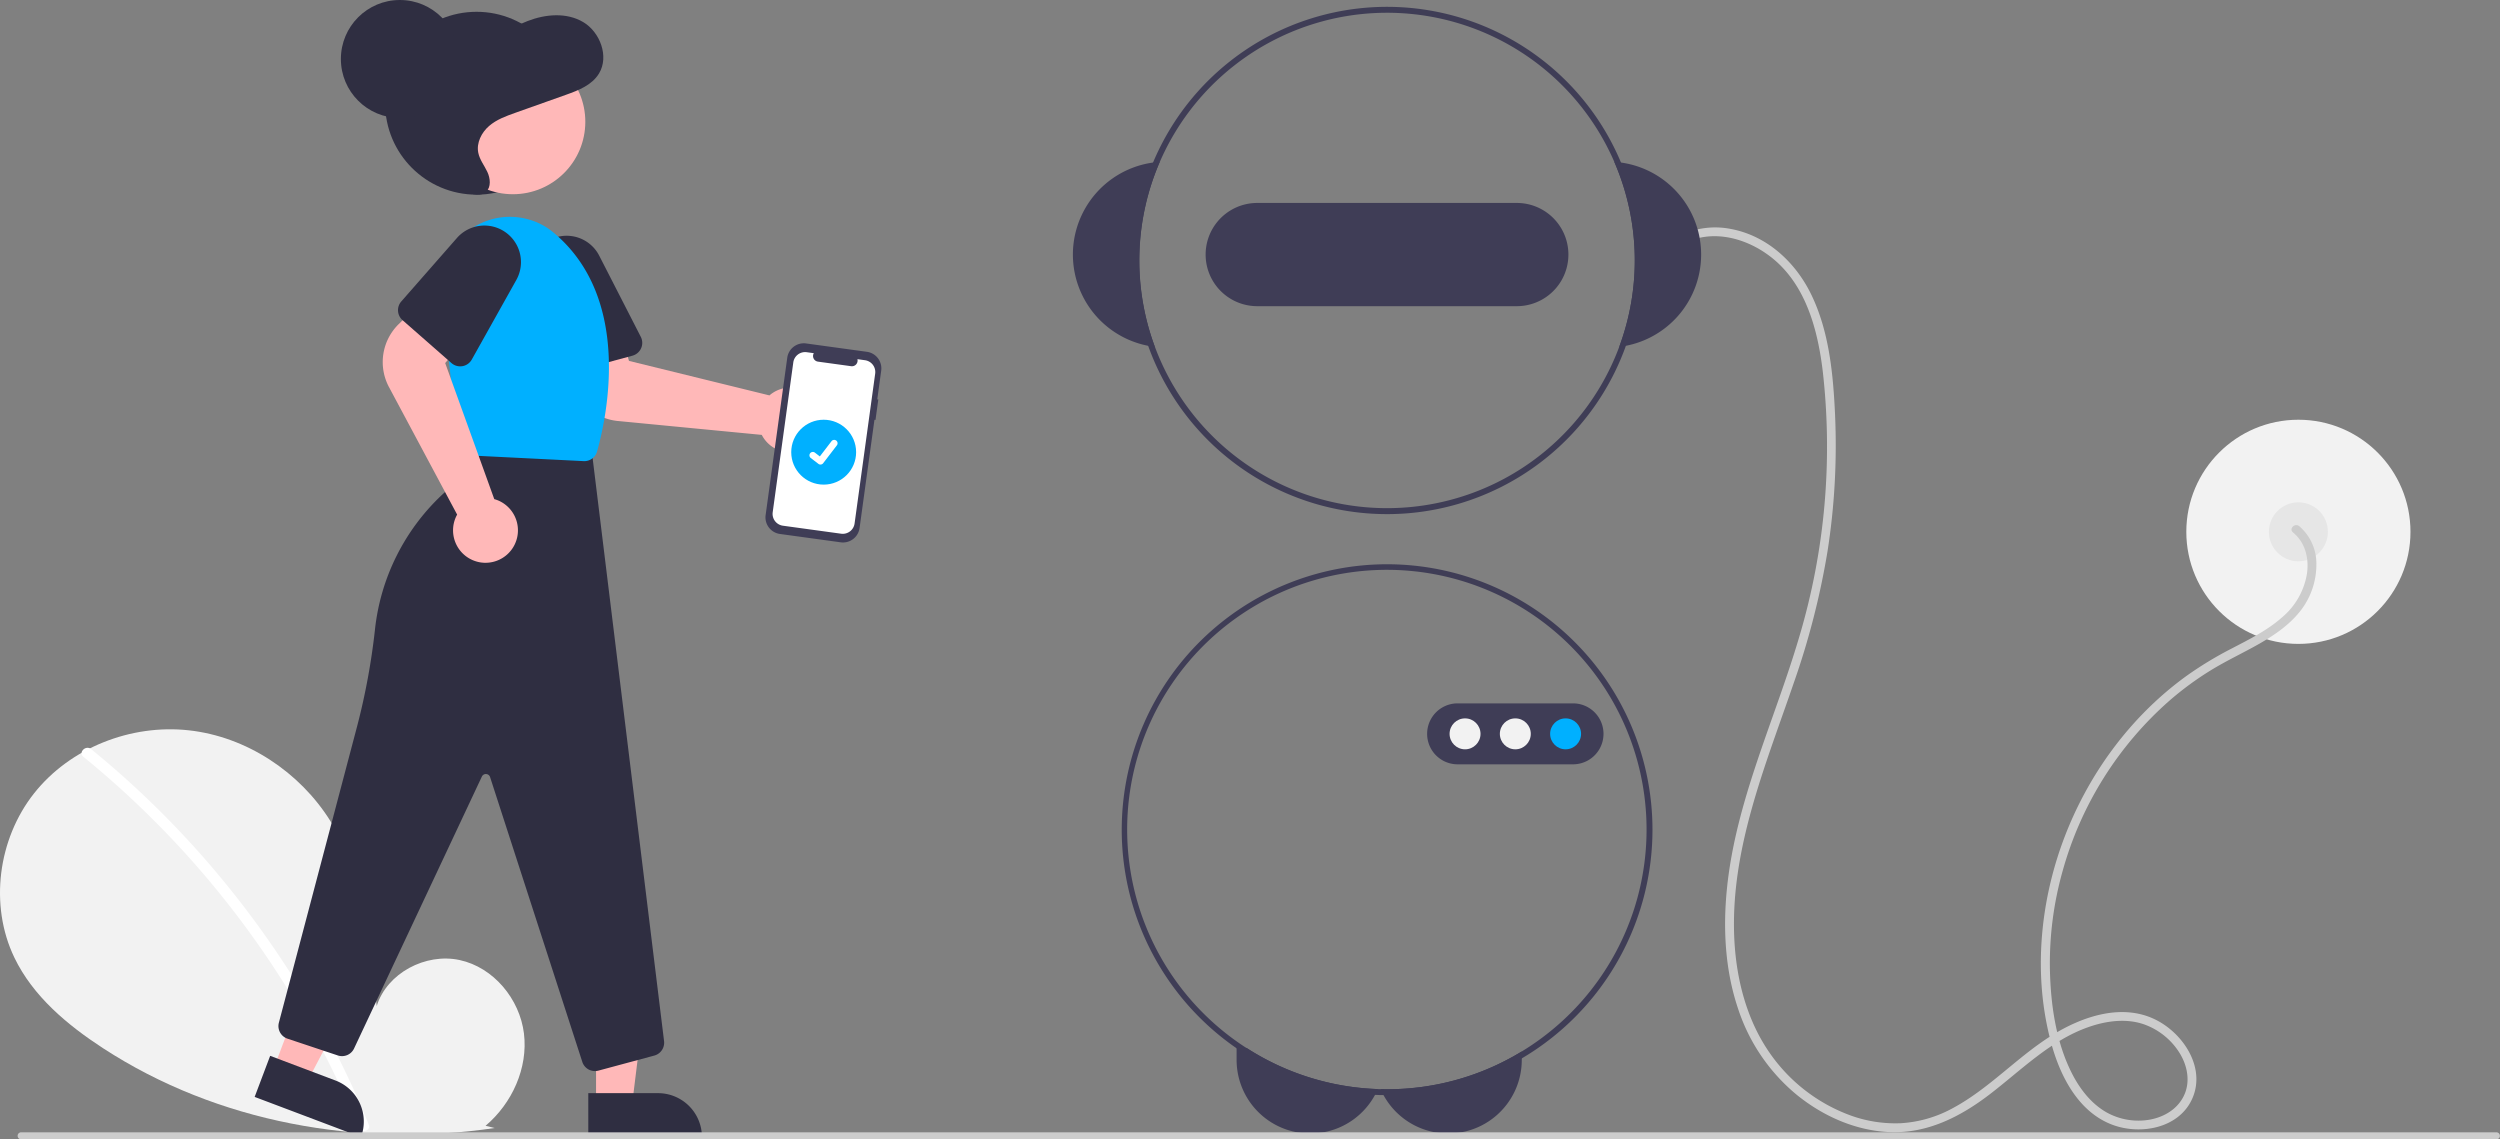 <svg xmlns="http://www.w3.org/2000/svg" data-name="Layer 1" width="847.62" height="386.288" viewBox="0 0 847.62 386.288" xmlns:xlink="http://www.w3.org/1999/xlink"><rect x="0" y="0" width="847.62" height="386.288" fill="#808080" stroke="none"/><circle cx="779.266" cy="180.31" r="38" fill="#f2f2f2"/><circle cx="779.266" cy="180.31" r="10" fill="#e6e6e6"/><path d="M953.629,437.379c4.212,3.436,5.496,8.853,4.712,14.082a24.452,24.452,0,0,1-8.394,14.681c-5.009,4.452-11.119,7.461-17.014,10.542a123.752,123.752,0,0,0-15.575,9.455c-18.961,13.781-33.285,33.403-41.483,55.3-8.184,21.86-10.38,46.672-4.161,69.327,3.077,11.209,9.302,23.303,20.898,27.521,9.244,3.362,21.864,1.196,26.571-8.33,5.056-10.234-1.998-21.737-11.084-26.818-11.778-6.586-25.847-1.773-36.441,4.893-11.663,7.339-21.039,17.871-33.215,24.448a41.739,41.739,0,0,1-17.844,5.205,44.69,44.69,0,0,1-16.909-2.612,57.273,57.273,0,0,1-27.662-21.471c-7.734-11.243-11.196-25.025-11.828-38.525-1.413-30.206,10.52-58.465,20.094-86.477a264.211,264.211,0,0,0,11.519-44.86,232.406,232.406,0,0,0,2.545-46.388c-.634-13.714-1.986-28.054-8.039-40.579-5.322-11.013-15.049-20.027-27.346-22.3a27.277,27.277,0,0,0-16.439,1.888c-1.754.8-.231,3.387,1.514,2.59,10.883-4.965,23.746-.134,31.784,7.882,9.386,9.361,12.833,23.184,14.364,35.939a225.589,225.589,0,0,1-7.968,89.993c-8.347,28.352-21.476,55.521-24.506,85.226-1.382,13.555-.672,27.567,3.66,40.565a63.359,63.359,0,0,0,20.078,29.566c8.842,7.148,19.72,12.019,31.171,12.561,12.854.609,24.127-5.122,34.1-12.745,10.681-8.165,20.509-18.239,33.447-22.817,5.899-2.087,12.617-3.061,18.673-1.052a23.43,23.43,0,0,1,12.452,10.012c2.63,4.374,3.601,9.842,1.2,14.541-2.257,4.418-6.662,6.973-11.431,7.847a22.18,22.18,0,0,1-14.724-2.502c-5.224-2.984-9.047-7.991-11.725-13.281-5.34-10.55-7.135-23.107-7.407-34.817a115.287,115.287,0,0,1,4.348-33.853,119.456,119.456,0,0,1,36.089-57.529,105.961,105.961,0,0,1,13.974-10.289c5.38-3.316,11.123-5.966,16.607-9.094,5.397-3.079,10.715-6.757,14.432-11.823a25.435,25.435,0,0,0,4.887-14.951,16.766,16.766,0,0,0-5.804-13.072c-1.484-1.211-3.619.9-2.121,2.121Z" transform="translate(-176.19 -256.856)" fill="#ccc"/><path d="M598.876,612.166a87.339,87.339,0,0,0,44.47,13.94,20.85,20.85,0,0,1-.95,1.96,25.067,25.067,0,0,1-7.6,8.55,24.969,24.969,0,0,1-39.34-20.42v-4.03Z" transform="translate(-176.19 -256.856)" fill="#3f3d56"/><path d="M692.146,613.346v2.85a24.961,24.961,0,0,1-46.88,11.95,20.848,20.848,0,0,1-.99-2.01c.73.02,1.45.03,2.18.03A87.467,87.467,0,0,0,692.146,613.346Z" transform="translate(-176.19 -256.856)" fill="#3f3d56"/><path d="M725.786,311.966c-.75-.11-1.51-.18-2.27-.23a83.981,83.981,0,0,1,1.67,62.71c.76-.09,1.51-.21,2.26-.35a31.502,31.502,0,0,0-1.66-62.13Z" transform="translate(-176.19 -256.856)" fill="#3f3d56"/><path d="M569.396,311.736c-.76.05-1.52.12-2.27.23a31.502,31.502,0,0,0-1.66,62.13c.75.14,1.5.26,2.26.35a83.981,83.981,0,0,1,1.67-62.71Z" transform="translate(-176.19 -256.856)" fill="#3f3d56"/><path d="M725.786,311.966a85.997,85.997,0,1,0,6.67,33.2A86.115,86.115,0,0,0,725.786,311.966Zm-.6,62.48a83.981,83.981,0,1,1,5.27-29.28A84.122,84.122,0,0,1,725.186,374.446Z" transform="translate(-176.19 -256.856)" fill="#3f3d56"/><path d="M690.456,325.666h-88a17.5,17.5,0,0,0,0,35h88a17.5,17.5,0,0,0,0-35Z" transform="translate(-176.19 -256.856)" fill="#3f3d56"/><path d="M646.456,448.166a89.997,89.997,0,0,0-4.06,179.9c.95.05,1.91.08,2.87.08.4.02.79.02,1.19.02a90,90,0,0,0,0-180Zm45.69,165.18a87.467,87.467,0,0,1-45.69,12.82c-.73,0-1.45-.01-2.18-.03q-.465,0-.93-.03a88.051,88.051,0,1,1,48.8-12.76Z" transform="translate(-176.19 -256.856)" fill="#3f3d56"/><path d="M709.623,515.999h-39.334a10.334,10.334,0,0,1,0-20.667h39.334a10.334,10.334,0,0,1,0,20.667Z" transform="translate(-176.19 -256.856)" fill="#3f3d56"/><circle cx="496.722" cy="248.81" r="5.244" fill="#f2f2f2"/><circle cx="513.766" cy="248.81" r="5.244" fill="#f2f2f2"/><circle cx="530.811" cy="248.81" r="5.244" fill="#00b0ff"/><path d="M340.816,638.554c8.993-7.599,14.455-19.602,13.022-31.288s-10.305-22.428-21.813-24.91-24.628,4.388-28.123,15.63c-1.924-21.674-4.141-44.257-15.664-62.715-10.434-16.713-28.507-28.672-48.093-30.811s-40.208,5.941-52.424,21.4-15.206,37.934-6.651,55.682c6.302,13.075,17.914,22.805,30.079,30.721,38.813,25.255,86.96,33.788,132.772,27.046Z" transform="translate(-176.19 -256.856)" fill="#f2f2f2"/><path d="M207.089,510.848a317.625,317.625,0,0,1,44.264,43.954,322.163,322.163,0,0,1,34.908,51.663,320.844,320.844,0,0,1,14.948,31.651c.898,2.2-2.675,3.158-3.562.982A315.276,315.276,0,0,0,268.839,584.593a317.26,317.26,0,0,0-38.636-47.729A316.501,316.501,0,0,0,204.477,513.46c-1.844-1.502.783-4.102,2.612-2.612Z" transform="translate(-176.19 -256.856)" fill="#fff"/><circle cx="161.576" cy="35" r="31" fill="#2f2e41"/><path d="M453.384,405.367a10.778,10.778,0,0,1-2.149,2.373,11.002,11.002,0,0,1-16.227-2.498,10.24,10.24,0,0,1-.537-.938l-48.85-4.713a18.013,18.013,0,0,1-15.887-14.5l-2.773-14.617,19.064-2.966,3.421,11.709,47.628,11.699a10.49,10.49,0,0,1,1.17-.89,11.003,11.003,0,0,1,15.139,15.341Z" transform="translate(-176.19 -256.856)" fill="#ffb8b8"/><path d="M390.618,377.45l-21.296,5.753a4.505,4.505,0,0,1-5.518-3.171l-7.459-27.612a12.399,12.399,0,0,1,23.004-8.888l14.1,27.521A4.5,4.5,0,0,1,390.618,377.45Z" transform="translate(-176.19 -256.856)" fill="#2f2e41"/><polygon points="202.092 374.133 214.351 374.133 220.184 326.845 202.089 326.846 202.092 374.133" fill="#ffb8b8"/><path d="M375.655,627.486h38.531a0,0,0,0,1,0,0v14.887a0,0,0,0,1,0,0H390.542a14.887,14.887,0,0,1-14.887-14.887v0A0,0,0,0,1,375.655,627.486Z" transform="translate(613.679 1012.984) rotate(179.997)" fill="#2f2e41"/><polygon points="92.822 362.185 104.292 366.515 126.454 324.337 109.526 317.946 92.822 362.185" fill="#ffb8b8"/><path d="M263.921,621.161h38.531a0,0,0,0,1,0,0v14.887a0,0,0,0,1,0,0H278.808a14.887,14.887,0,0,1-14.887-14.887v0A0,0,0,0,1,263.921,621.161Z" transform="translate(149.883 1059.861) rotate(-159.315)" fill="#2f2e41"/><path d="M377.895,620.005a4.497,4.497,0,0,1-4.276-3.114L342.351,520.327a1.5,1.5,0,0,0-2.785-.177l-43.334,92.201a4.504,4.504,0,0,1-5.495,2.355L273.669,609.017a4.509,4.509,0,0,1-2.928-5.418l26.544-100.547a229.082,229.082,0,0,0,6.003-32.427,73.51,73.51,0,0,1,23.717-46.877,34.205,34.205,0,0,0,10.766-20.463l.072-.503,38.874,6.138,24.624,200.929a4.52,4.52,0,0,1-3.297,4.892l-18.974,5.108A4.48,4.48,0,0,1,377.895,620.005Z" transform="translate(-176.19 -256.856)" fill="#2f2e41"/><circle cx="173.891" cy="41.291" r="24.561" fill="#ffb8b8"/><path d="M374.301,413.205c-.077,0-.154-.002-.231-.006L335.534,411.272a4.475,4.475,0,0,1-4.252-4.035l-5.264-51.328a23.172,23.172,0,0,1,29.324-24.67h0a22.474,22.474,0,0,1,8.246,4.242c27.108,22.262,18.367,62.598,15.043,74.43A4.482,4.482,0,0,1,374.301,413.205Z" transform="translate(-176.19 -256.856)" fill="#00b0ff"/><path d="M340.776,447.67a10.778,10.778,0,0,1-3.166-.475,11.002,11.002,0,0,1-6.909-14.894,10.238,10.238,0,0,1,.483-.967l-23.135-43.281a18.013,18.013,0,0,1,3.272-21.259l10.634-10.405,13.03,14.229-7.853,9.334,16.642,46.134a10.492,10.492,0,0,1,1.389.481,11.003,11.003,0,0,1-4.387,21.102Z" transform="translate(-176.19 -256.856)" fill="#ffb8b8"/><path d="M329.252,379.95l-16.586-14.544a4.505,4.505,0,0,1-.417-6.35l18.857-21.505a12.399,12.399,0,0,1,20.142,14.229L336.145,378.764a4.5,4.5,0,0,1-6.894,1.186Z" transform="translate(-176.19 -256.856)" fill="#2f2e41"/><path d="M334.277,322.005c2.241.795,4.988,1.495,6.752-.153,1.722-1.609,1.408-4.551.394-6.718s-2.587-4.096-3.069-6.456c-.691-3.381,1.096-6.894,3.647-9.098s5.762-3.362,8.896-4.477l17.193-6.112c4.256-1.513,8.842-3.29,11.223-7.271,3.446-5.761.296-13.995-5.357-17.356s-12.792-2.735-18.891-.372c-3.373,1.307-6.582,3.109-10.07,4.029-6.884,1.816-14.712.187-20.761,4.068-5.266,3.379-7.709,10.273-7.531,16.724s2.553,12.595,5.058,18.494c1.491,3.51,3.083,7.06,5.607,9.852s6.173,4.745,9.817,4.231Z" transform="translate(-176.19 -256.856)" fill="#2f2e41"/><circle cx="135.576" cy="20" r="20" fill="#2f2e41"/><path id="a5b0fbf6-85a2-48e8-ad40-c81376cd9893-144" data-name="Path 22" d="M473.978,392.306l-.355-.049,1.337-9.723a5.68,5.68,0,0,0-4.854-6.401l-20.6-2.832a5.68,5.68,0,0,0-6.401,4.854l-7.332,53.34a5.68,5.68,0,0,0,4.854,6.401l20.6,2.832a5.68,5.68,0,0,0,6.401-4.854L472.672,399.178l.355.049Z" transform="translate(-176.19 -256.856)" fill="#3f3d56"/><path id="a5d1dbd7-b3f0-4599-af89-34309e57a462-145" data-name="Path 23" d="M469.459,378.986l-2.565-.353a1.922,1.922,0,0,1-2.124,2.381l-11.256-1.547a1.922,1.922,0,0,1-1.403-2.866l-2.395-.329a4.046,4.046,0,0,0-4.56,3.458L438.172,430.534a4.046,4.046,0,0,0,3.458,4.56l19.743,2.714a4.046,4.046,0,0,0,4.56-3.458h0l6.984-50.804a4.046,4.046,0,0,0-3.458-4.559Z" transform="translate(-176.19 -256.856)" fill="#fff"/><circle cx="279.266" cy="153.31" r="11" fill="#00b0ff"/><path d="M454.366,414.362a1.141,1.141,0,0,1-.686-.228l-.012-.009-2.585-1.979a1.148,1.148,0,1,1,1.397-1.823l1.674,1.284,3.957-5.16a1.148,1.148,0,0,1,1.61-.213l-.025.033.025-.033a1.15,1.15,0,0,1,.213,1.61l-4.654,6.07A1.149,1.149,0,0,1,454.366,414.362Z" transform="translate(-176.19 -256.856)" fill="#fff"/><path d="M1022.619,643.144h-839.294a1.191,1.191,0,0,1,0-2.381h839.294a1.191,1.191,0,0,1,0,2.381Z" transform="translate(-176.19 -256.856)" fill="#ccc"/></svg>